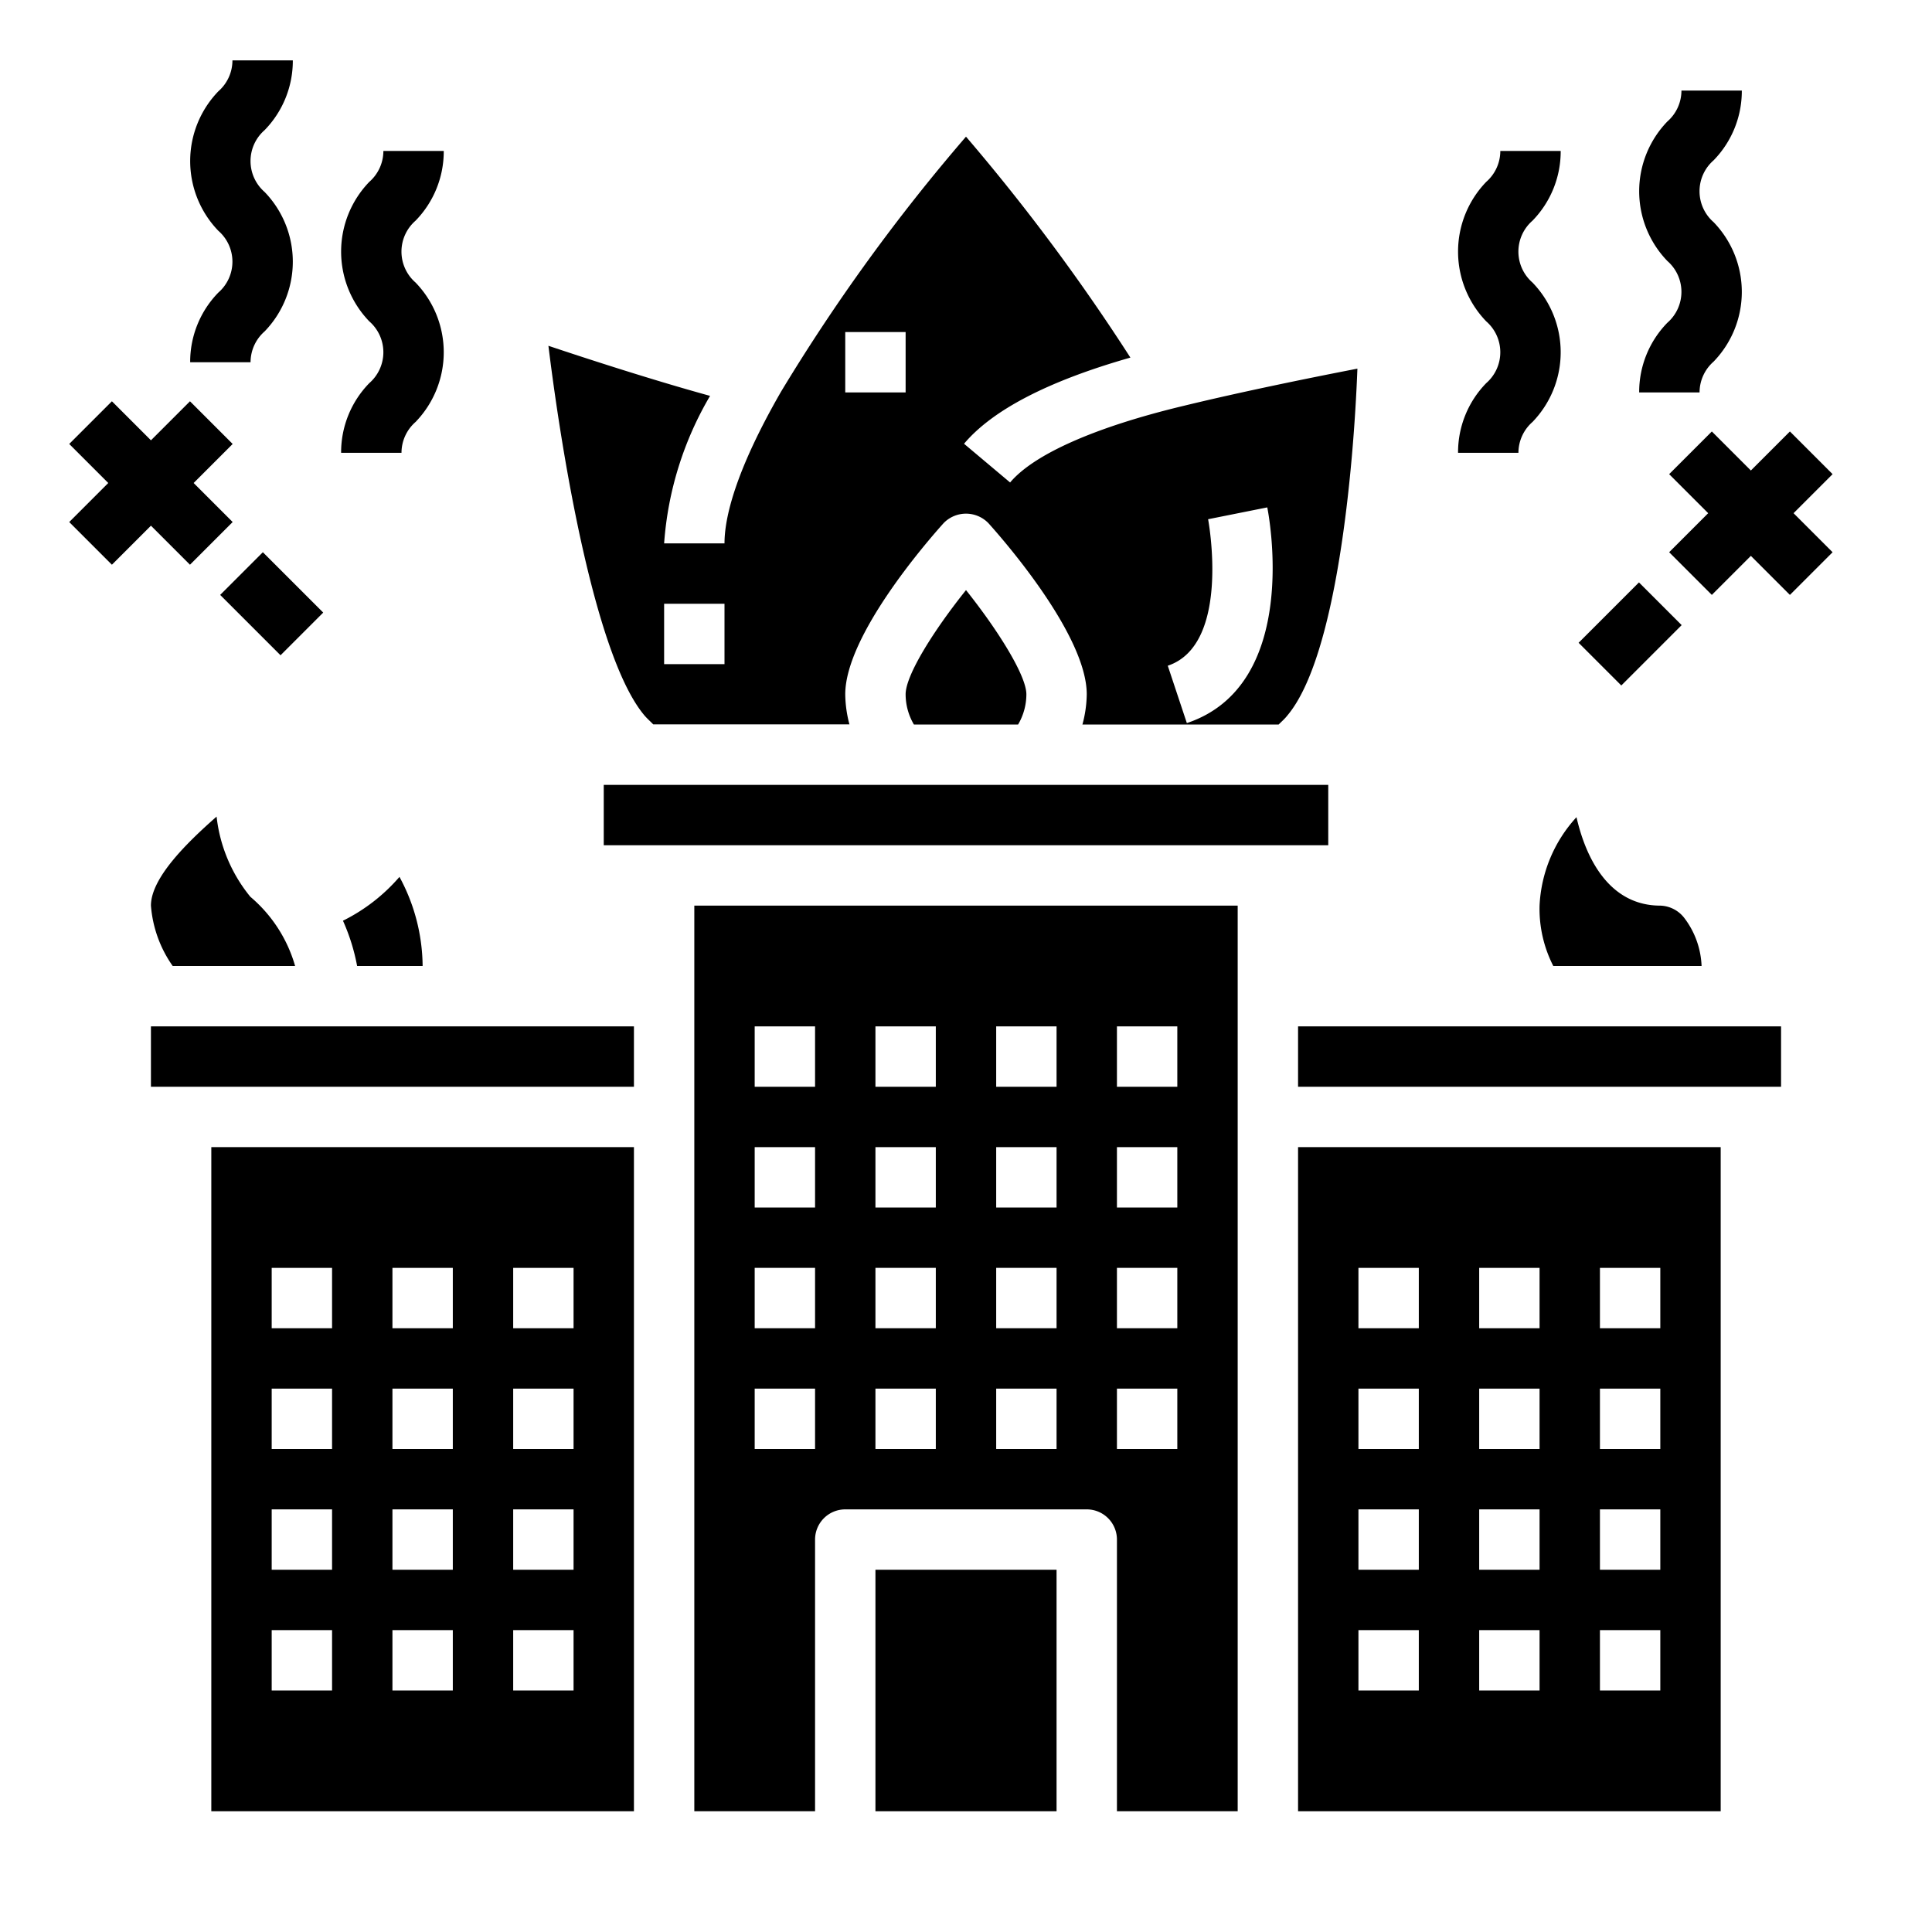 <svg xmlns="http://www.w3.org/2000/svg" viewBox="0 0 64 64" x="0px" y="0px"><g><path d="M48.3,15h2a1.36,1.36,0,0,1,.465-1.021,3.322,3.322,0,0,0,0-4.62,1.358,1.358,0,0,1,0-2.048A3.29,3.29,0,0,0,51.7,5h-2a1.362,1.362,0,0,1-.466,1.024,3.326,3.326,0,0,0,0,4.622,1.356,1.356,0,0,1,0,2.045A3.28,3.28,0,0,0,48.3,15Z"></path><path d="M54.3,13h2a1.36,1.36,0,0,1,.465-1.021,3.322,3.322,0,0,0,0-4.62,1.358,1.358,0,0,1,0-2.048A3.29,3.29,0,0,0,57.7,3h-2a1.362,1.362,0,0,1-.466,1.024,3.326,3.326,0,0,0,0,4.622,1.356,1.356,0,0,1,0,2.045A3.28,3.28,0,0,0,54.3,13Z"></path><path d="M6.3,12h2a1.36,1.36,0,0,1,.465-1.021,3.322,3.322,0,0,0,0-4.62,1.358,1.358,0,0,1,0-2.048A3.29,3.29,0,0,0,9.7,2h-2a1.362,1.362,0,0,1-.466,1.024,3.326,3.326,0,0,0,0,4.622,1.356,1.356,0,0,1,0,2.045A3.28,3.28,0,0,0,6.3,12Z"></path><path d="M11.3,15h2a1.36,1.36,0,0,1,.465-1.021,3.322,3.322,0,0,0,0-4.62,1.358,1.358,0,0,1,0-2.048A3.29,3.29,0,0,0,14.7,5h-2a1.362,1.362,0,0,1-.466,1.024,3.326,3.326,0,0,0,0,4.622,1.356,1.356,0,0,1,0,2.045A3.28,3.28,0,0,0,11.3,15Z"></path><path d="M21,38H7V60H21ZM11,56H9V54h2Zm0-4H9V50h2Zm0-4H9V46h2Zm0-4H9V42h2Zm4,12H13V54h2Zm0-4H13V50h2Zm0-4H13V46h2Zm0-4H13V42h2Zm4,12H17V54h2Zm0-4H17V50h2Zm0-4H17V46h2Zm0-4H17V42h2Z"></path><path d="M18.167,11.455c.461,3.748,1.56,10.317,3.178,12.241.1.118.2.2.294.3h6.5A3.992,3.992,0,0,1,28,23c0-1.945,2.712-5.063,3.256-5.668a1.033,1.033,0,0,1,1.488,0C33.288,17.937,36,21.055,36,23a3.992,3.992,0,0,1-.143,1h6.5c.1-.1.2-.185.29-.3,1.63-1.938,2.19-8.121,2.319-11.488-1.39.269-3.735.741-5.744,1.229-2.928.7-4.973,1.605-5.761,2.542L31.935,14.7c.947-1.124,2.8-2.082,5.511-2.854A66.9,66.9,0,0,0,32,4.527a62.017,62.017,0,0,0-6.122,8.439C24.326,15.66,24,17.19,24,18H22a11.192,11.192,0,0,1,1.522-4.886C21.657,12.6,19.55,11.918,18.167,11.455ZM40.02,17.2l1.96-.392c.048.239,1.13,5.88-2.664,7.145l-.632-1.9C40.788,21.35,40.028,17.237,40.02,17.2ZM28,11h2v2H28Zm-4,9v2H22V20Z"></path><path d="M30,23a1.979,1.979,0,0,0,.274,1h3.452A1.979,1.979,0,0,0,34,23c0-.621-.938-2.12-2-3.452C30.939,20.873,30,22.361,30,23Z"></path><path d="M23,60h4V51a1,1,0,0,1,1-1h8a1,1,0,0,1,1,1v9h4V30H23ZM37,34h2v2H37Zm0,4h2v2H37Zm0,4h2v2H37Zm0,4h2v2H37ZM33,34h2v2H33Zm0,4h2v2H33Zm0,4h2v2H33Zm0,4h2v2H33ZM29,34h2v2H29Zm0,4h2v2H29Zm0,4h2v2H29Zm0,4h2v2H29ZM25,34h2v2H25Zm0,4h2v2H25Zm0,4h2v2H25Zm0,4h2v2H25Z"></path><rect x="29" y="52" width="6" height="8"></rect><rect x="5" y="34" width="16" height="2"></rect><path d="M57,38H43V60H57ZM47,56H45V54h2Zm0-4H45V50h2Zm0-4H45V46h2Zm0-4H45V42h2Zm4,12H49V54h2Zm0-4H49V50h2Zm0-4H49V46h2Zm0-4H49V42h2Zm4,12H53V54h2Zm0-4H53V50h2Zm0-4H53V46h2Zm0-4H53V42h2Z"></path><rect x="43" y="34" width="16" height="2"></rect><path d="M13.233,29.048A5.986,5.986,0,0,1,11.361,30.5,6.6,6.6,0,0,1,11.83,32H14A6.278,6.278,0,0,0,13.233,29.048Z"></path><path d="M55.809,30.428A1.044,1.044,0,0,0,55,30c-1.559,0-2.41-1.335-2.777-2.93A4.651,4.651,0,0,0,51,30a4.159,4.159,0,0,0,.455,2h4.912A2.8,2.8,0,0,0,55.809,30.428Z"></path><rect x="20" y="26" width="24" height="2"></rect><path d="M9.776,32a4.684,4.684,0,0,0-1.483-2.293,5.078,5.078,0,0,1-1.118-2.656C6.18,27.925,5,29.087,5,30a4.01,4.01,0,0,0,.721,2Z"></path><rect x="52.586" y="20" width="2.828" height="2" transform="translate(0.967 44.335) rotate(-45)"></rect><polygon points="56.707 14.293 55.293 15.707 56.586 17 55.293 18.293 56.707 19.707 58 18.414 59.293 19.707 60.707 18.293 59.414 17 60.707 15.707 59.293 14.293 58 15.586 56.707 14.293"></polygon><rect x="8" y="18.586" width="2" height="2.828" transform="translate(-11.506 12.222) rotate(-45)"></rect><polygon points="3.707 18.707 5 17.414 6.293 18.707 7.707 17.293 6.414 16 7.707 14.707 6.293 13.293 5 14.586 3.707 13.293 2.293 14.707 3.586 16 2.293 17.293 3.707 18.707"></polygon></g></svg>